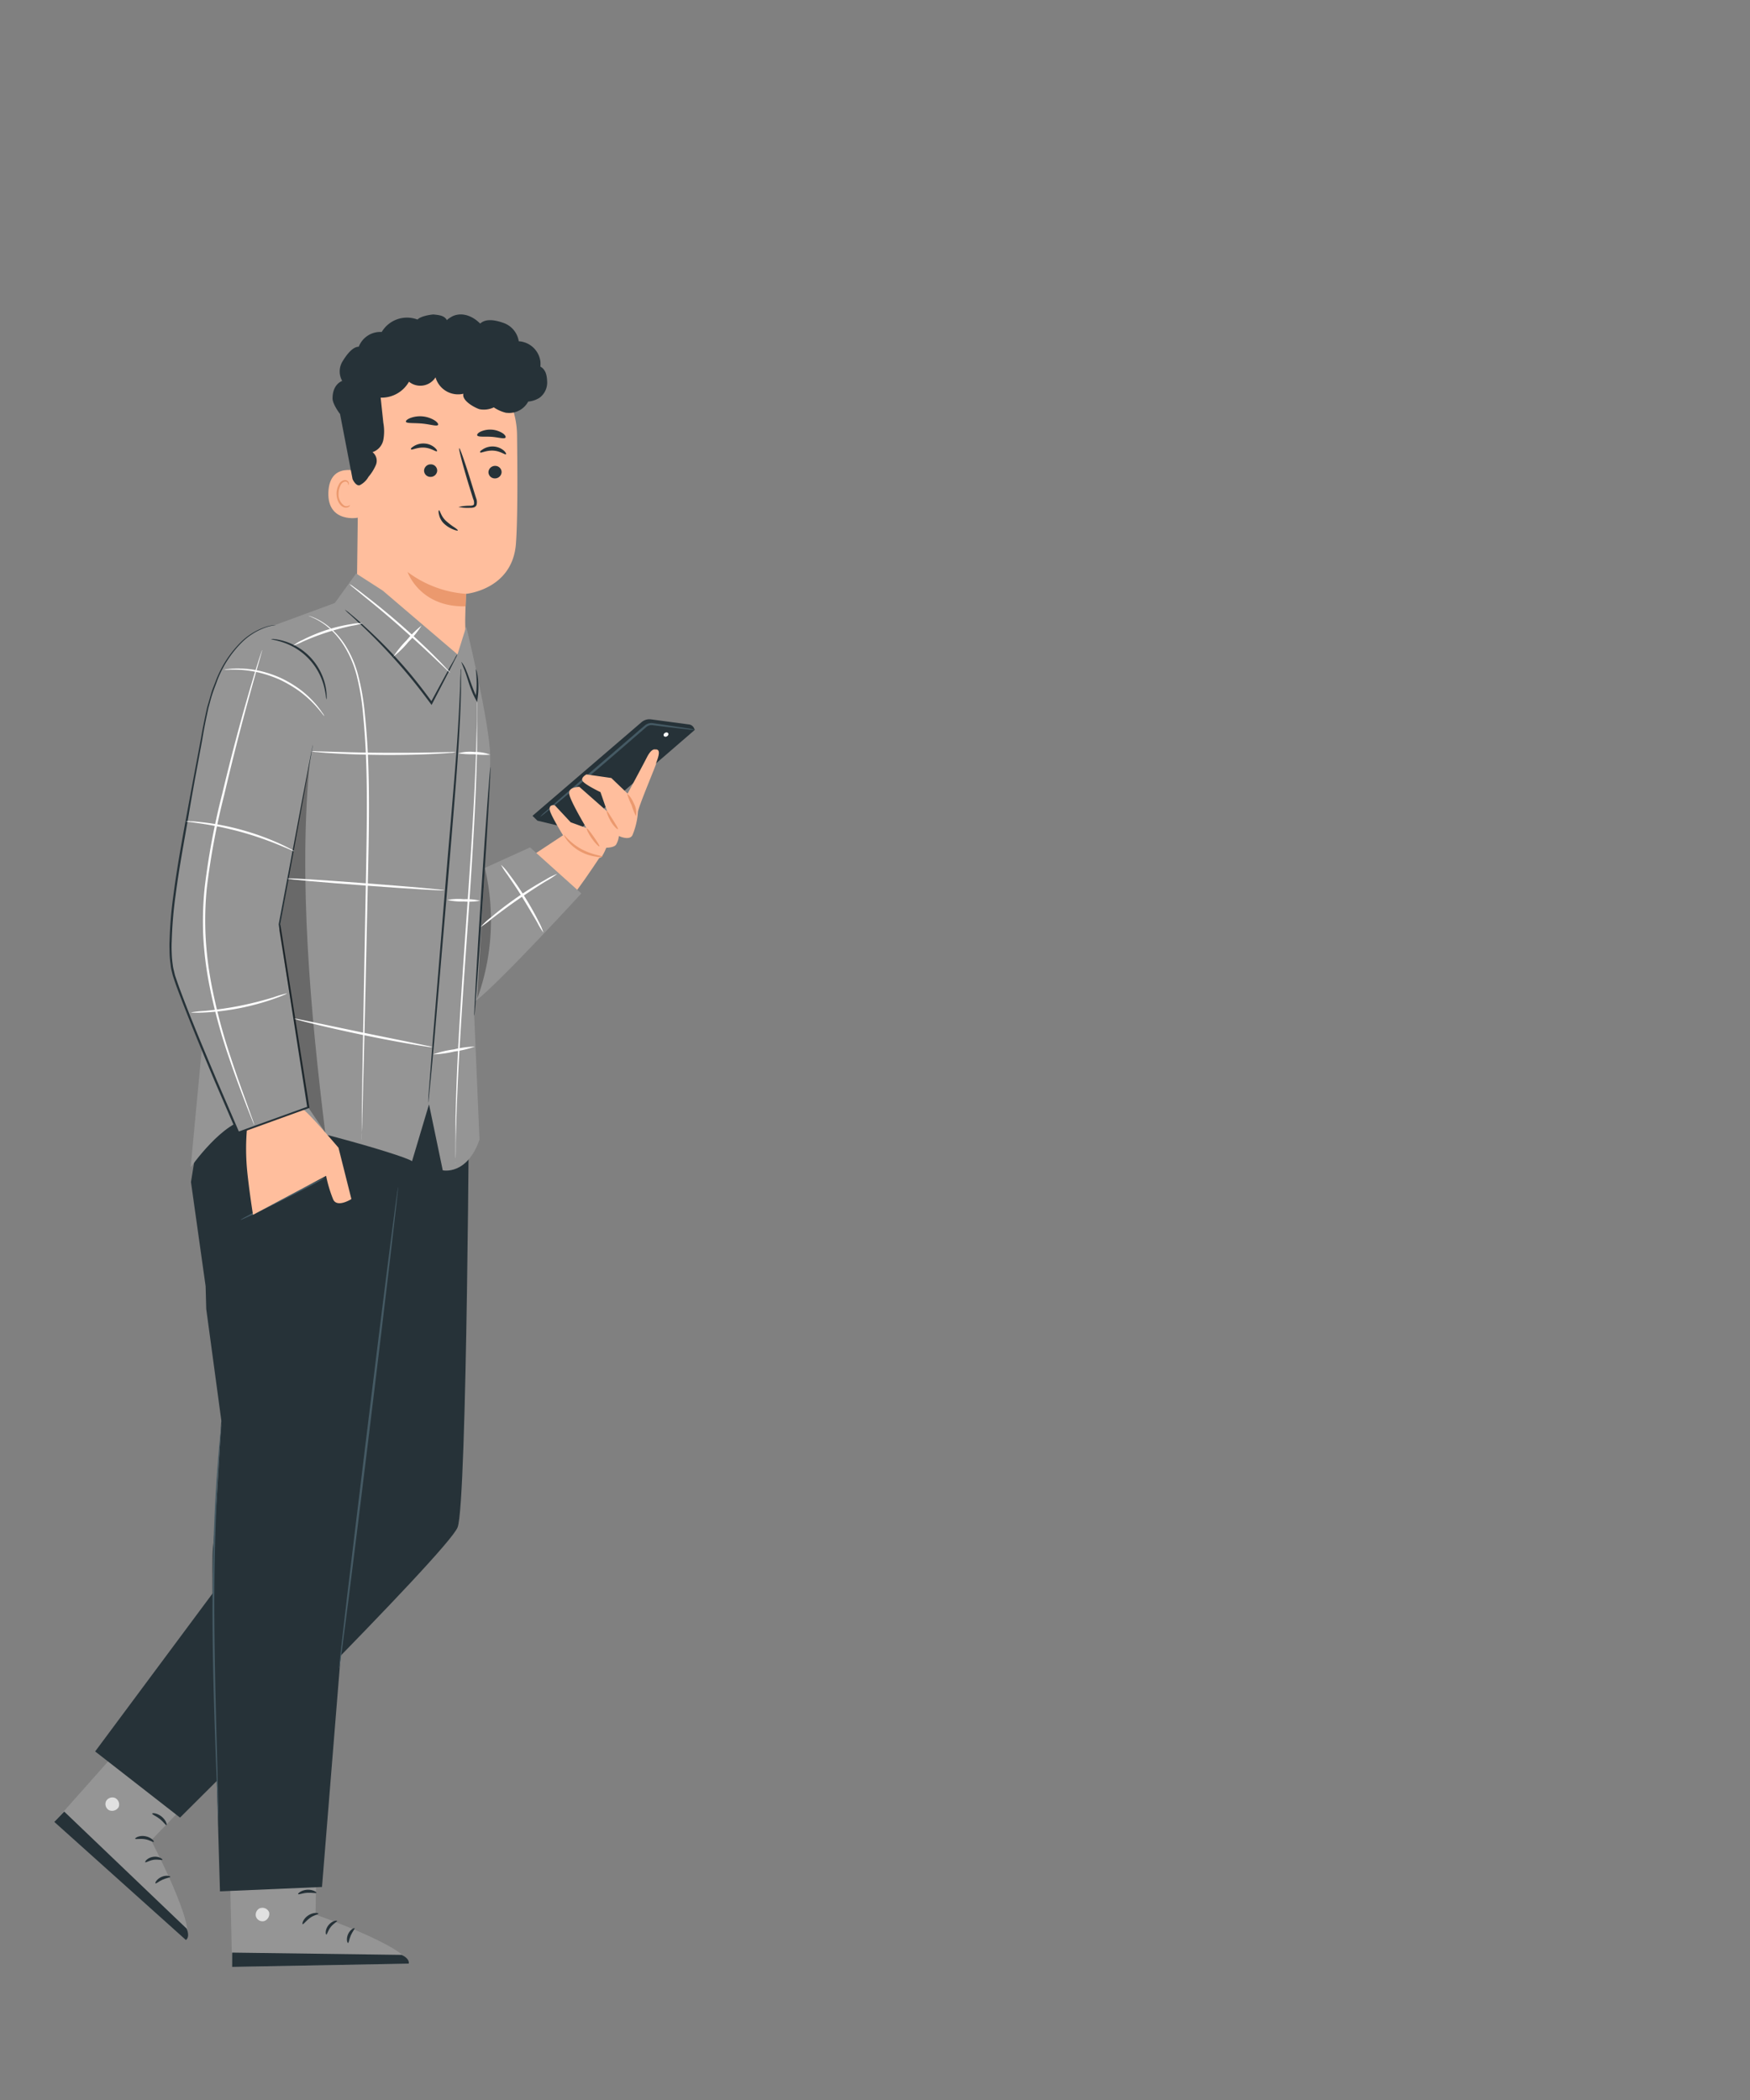 <svg id="Character" xmlns="http://www.w3.org/2000/svg" viewBox="0 0 400 480"><rect x="0" y="0" width="400" height="480" fill="#808080" stroke="none"/><defs><style>.cls-1{fill:#959595;}.cls-2{fill:#e0e0e0;}.cls-3{fill:#263238;}.cls-4{fill:#ffbe9d;}.cls-5{fill:#fff;}.cls-6{fill:#455a64;}.cls-7{fill:#eb996e;}.cls-8{opacity:0.3;}</style></defs><path class="cls-1" d="M72.49,416.78l-.37,20.84S93.18,445,93.49,448.85l-40.43.73-.76-32.49Z"/><path class="cls-2" d="M59.59,436.09A1.65,1.65,0,0,0,58.48,438a1.58,1.58,0,0,0,1.88,1.11,1.74,1.74,0,0,0,1.16-2,1.64,1.64,0,0,0-2.08-.94"/><path class="cls-3" d="M53.06,449.58l0-3.27,38.74.52s1.82.75,1.64,2Z"/><path class="cls-3" d="M72.77,437.4c0,.2-1,.3-1.94,1s-1.47,1.49-1.65,1.41.09-1.22,1.27-2S72.81,437.22,72.77,437.4Z"/><path class="cls-3" d="M77.05,439.08c0,.19-.8.54-1.46,1.38s-.83,1.74-1,1.73-.34-1.12.49-2.15S77,438.89,77.05,439.08Z"/><path class="cls-3" d="M79.55,444.11c-.18,0-.47-.94,0-2s1.41-1.54,1.49-1.37-.47.75-.86,1.65S79.74,444.08,79.55,444.11Z"/><path class="cls-3" d="M72.33,432.64c-.08.18-1-.07-2.1,0s-2,.47-2.09.3.72-.89,2-1S72.42,432.48,72.33,432.64Z"/><path class="cls-1" d="M49,405.66l-14.46,15s10.4,19.74,8,22.77l-30.1-27L34,392.14Z"/><path class="cls-2" d="M26.38,411a1.66,1.66,0,0,0-2.11.64,1.6,1.6,0,0,0,.62,2.1,1.74,1.74,0,0,0,2.23-.69,1.65,1.65,0,0,0-.88-2.11"/><path class="cls-3" d="M12.41,416.44l2.27-2.36,28,26.77s.82,1.79-.18,2.59Z"/><path class="cls-3" d="M35.15,421c-.14.14-.94-.45-2.08-.62s-2.09.09-2.17-.09.89-.83,2.28-.59S35.3,420.85,35.15,421Z"/><path class="cls-3" d="M37.13,425.09c-.09.17-1-.15-2,0s-1.79.7-1.93.56.51-1.05,1.83-1.24S37.25,425,37.13,425.09Z"/><path class="cls-3" d="M35.54,430.48c-.17-.09.29-1,1.39-1.48s2.07-.17,2,0-.86.23-1.75.63S35.69,430.59,35.54,430.48Z"/><path class="cls-3" d="M38.06,417.17c-.18.07-.67-.73-1.55-1.42s-1.77-1-1.73-1.2,1.13-.16,2.15.66S38.24,417.12,38.06,417.17Z"/><path class="cls-4" d="M128.71,190.91l-17.78,11.74.27,4.65,4.63,9.79s2.15,2,8.44-4.34,14.27-19.05,14.27-19.05Z"/><path class="cls-3" d="M158.64,166.45a1.45,1.45,0,0,0-1.16-.86l-8.71-1.17a2.78,2.78,0,0,0-2.12.64l-24.94,21.42,1.13,1.1,9.36,2.25,26.61-23Z"/><path class="cls-5" d="M151.73,168.22a.53.53,0,0,0,.74.05.52.52,0,0,0,.26-.68.54.54,0,0,0-.75-.05A.51.51,0,0,0,151.73,168.22Z"/><path class="cls-6" d="M158.81,166.84a9.87,9.87,0,0,1-1.71-.13l-4.64-.54-3.2-.4a1.84,1.84,0,0,0-1.51.39l-1.42,1.23L140,172.88c-4.53,3.89-8.65,7.38-11.65,9.89l-3.58,2.95a10.69,10.69,0,0,1-1.35,1,11,11,0,0,1,1.22-1.18l3.46-3.07c2.94-2.58,7-6.12,11.56-10L146,167l1.45-1.23a2.31,2.31,0,0,1,1.85-.47l3.2.47,4.62.7A10,10,0,0,1,158.81,166.84Z"/><path class="cls-4" d="M149.76,171.31s-.79-.38-1.89,1.78-4.42,8.3-4.42,8.3l-3.72-3.56-5.68-.82s-1.51.77-.8,1.62,4,2.43,4,2.43l1.52,4.39-6.34-5.59s-2.62-.05-2.32,1.65,3.93,7.75,3.93,7.75l-3.6-1.31-3.62-3.88s-1.36-.31-1.18,1,3.57,6.68,3.57,6.68l4.75,4.21s3.08.61,3.61-.19a10.65,10.65,0,0,0,1-2s1.71,0,2.23-.68a5,5,0,0,0,.66-2s2.39,1.14,3.09-.17a16.59,16.59,0,0,0,1.26-5.28c.05-1.14,4.17-10.76,4.15-11.09S151.52,171.09,149.76,171.31Z"/><path class="cls-7" d="M137.76,195.8a3.11,3.11,0,0,1-1.56,0,10.18,10.18,0,0,1-6.48-3.6c-.6-.76-.85-1.32-.79-1.35s1.47,1.89,4,3.25S137.78,195.62,137.76,195.8Z"/><path class="cls-7" d="M137,193.46c-.12.11-.95-.68-1.75-1.83s-1.26-2.2-1.12-2.27.81.81,1.6,1.94S137.14,193.36,137,193.46Z"/><path class="cls-7" d="M141.24,189.52c-.12.11-1-.66-1.67-1.84s-1-2.27-.89-2.33.69.89,1.39,2S141.37,189.42,141.24,189.52Z"/><path class="cls-7" d="M145.36,186.55a14.82,14.82,0,0,1-1-2.54,15.67,15.67,0,0,1-1-2.51c.12-.1,1,.84,1.59,2.29A4.34,4.34,0,0,1,145.36,186.55Z"/><path class="cls-4" d="M102.39,167.37c-6.76-.23-21-19.82-20.89-26.58L82,100.12C81.82,89.19,88,80,98.94,80.06l1,.06a19.56,19.56,0,0,1,18.24,19.24c.12,9.47.14,19.94-.26,25-.84,10.45-11.41,11.38-11.41,11.38s-.1,2.43-.17,5.5c-.17,6.92,2.54,26.33-4.38,26.09Z"/><path class="cls-7" d="M106.52,135.74a25.36,25.36,0,0,1-13.36-5s2.75,8.09,13.26,7.85Z"/><path class="cls-3" d="M114.65,107.94a1.51,1.51,0,0,1-1.55,1.41,1.44,1.44,0,0,1-1.45-1.45,1.5,1.5,0,0,1,1.54-1.41A1.44,1.44,0,0,1,114.65,107.94Z"/><path class="cls-3" d="M115.65,103.83c-.2.18-1.27-.73-2.88-.83s-2.84.62-3,.41.14-.43.68-.77a4.09,4.09,0,0,1,2.42-.58,4,4,0,0,1,2.27.91C115.6,103.39,115.75,103.75,115.65,103.83Z"/><path class="cls-3" d="M99.93,107.61A1.5,1.5,0,0,1,98.38,109a1.44,1.44,0,0,1-1.45-1.45,1.5,1.5,0,0,1,1.54-1.41A1.44,1.44,0,0,1,99.93,107.61Z"/><path class="cls-3" d="M99.86,103.14c-.2.19-1.28-.73-2.89-.83s-2.84.62-3,.41.13-.43.67-.77a4.13,4.13,0,0,1,2.42-.57,3.91,3.91,0,0,1,2.28.91C99.81,102.7,100,103.06,99.86,103.14Z"/><path class="cls-3" d="M104.8,115.89a10.74,10.74,0,0,1,2.64-.3c.41,0,.81-.07.9-.34a2.15,2.15,0,0,0-.2-1.24c-.31-1-.65-2.09-1-3.21-1.39-4.56-2.36-8.31-2.18-8.36s1.46,3.6,2.85,8.17l1,3.22a2.37,2.37,0,0,1,.1,1.63,1,1,0,0,1-.71.55,2.62,2.62,0,0,1-.71.06A10.83,10.83,0,0,1,104.8,115.89Z"/><path class="cls-3" d="M100.12,97.12c-.25.4-1.78-.14-3.68-.31s-3.5,0-3.66-.41c-.07-.21.27-.56,1-.85a6.37,6.37,0,0,1,5.59.56C100,96.52,100.23,96.93,100.12,97.12Z"/><path class="cls-3" d="M115.52,100.05c-.35.34-1.64-.11-3.22-.21s-2.92.1-3.21-.3c-.12-.19.11-.55.71-.86a5.35,5.35,0,0,1,5.18.4C115.52,99.49,115.68,99.87,115.52,100.05Z"/><path class="cls-4" d="M82.36,107.93c-.17-.09-7-2.61-7.3,4.56s7,5.94,7,5.74S82.36,107.93,82.36,107.93Z"/><path class="cls-7" d="M80,115.43s-.12.09-.34.18a1.24,1.24,0,0,1-.93,0,3.09,3.09,0,0,1-1.34-2.82,4.24,4.24,0,0,1,.42-1.78,1.43,1.43,0,0,1,1-.92.65.65,0,0,1,.73.36c.08.21,0,.35.07.36s.16-.11.11-.41a.81.81,0,0,0-.26-.46,1,1,0,0,0-.69-.2,1.72,1.72,0,0,0-1.34,1.06,4.24,4.24,0,0,0-.51,2c0,1.45.69,2.83,1.72,3.17a1.38,1.38,0,0,0,1.15-.15C80,115.61,80,115.45,80,115.43Z"/><path class="cls-3" d="M100.35,116.64c-.1,0-.17.4,0,1a4,4,0,0,0,1.24,2.14,6.63,6.63,0,0,0,2.06,1.26c.57.22,1,.3,1,.2s-.25-.33-.74-.67a15.52,15.52,0,0,1-1.79-1.35C100.78,118.12,100.58,116.6,100.35,116.64Z"/><path class="cls-3" d="M48.29,241.32l-4.64,28.86L47,294l.14,5.19,3.44,25.44s-1.28,24-1.91,29.18,1.61,78.5,1.61,78.5l23.32-1s8.82-108.74,8.79-109.93S94.55,240,94.55,240Z"/><path class="cls-3" d="M107.24,245.78s-.47,97.67-2.64,103.31-63.45,66.36-63.45,66.36l-19.4-15.12,49.54-66.67,3-93.06Z"/><path class="cls-6" d="M91,271.31c.13,0-2.77,24.68-6.48,55.08s-6.81,55-7,55,2.77-24.68,6.48-55.09S90.84,271.3,91,271.31Z"/><path class="cls-6" d="M50.62,324.66v.24c0,.19,0,.42,0,.71,0,.65-.11,1.56-.19,2.71-.2,2.35-.41,5.75-.67,10-.47,8.41-.87,20.06-.76,32.92s.48,24.51.69,32.94c.1,4.19.18,7.59.24,10,0,1.15,0,2.05,0,2.71,0,.29,0,.52,0,.71a.87.87,0,0,1,0,.24.75.75,0,0,1,0-.24c0-.19,0-.42,0-.71,0-.65-.07-1.56-.12-2.71-.09-2.39-.22-5.79-.39-10-.3-8.42-.76-20.07-.84-32.95s.35-24.53.91-32.94c.3-4.21.57-7.61.82-10,.12-1.14.22-2.05.28-2.7,0-.29.07-.52.09-.7A.68.68,0,0,1,50.62,324.66Z"/><path class="cls-6" d="M74.19,269.25c.06.12-4.18,2.35-9.48,5s-9.64,4.69-9.7,4.57,4.19-2.36,9.49-5S74.13,269.13,74.19,269.25Z"/><path class="cls-1" d="M121.16,193.69l11.71,10.53s-18.33,20-24,24.45,1.81-30.22,1.81-30.22Z"/><path class="cls-1" d="M81.4,131.08l-4.87,6.75-19,7L49,209.28l-5.42,57.55S51.14,256,57,255.85s35.19,8.06,37.18,9.57l3.88-13,3.14,15.08s5.52,1.24,8.4-7l-1.22-28.59s3.88-51.56,3.66-59.33-5.47-29.37-5.47-29.37l-2,6.37L87.49,135Z"/><path class="cls-1" d="M63.05,142.87s-12.45,0-16.47,23S36.76,213.71,39.74,223s14.68,35.91,14.68,35.91l16-5.78-6.58-41.86,7.62-41S72.44,144.56,63.05,142.87Z"/><path class="cls-4" d="M77.37,262.34s-7.64-9-8.23-8.77l-12.7,4.58a52.43,52.43,0,0,0,.09,9.8c.49,4.7,1.3,9.72,1.3,9.72l16.71-8.91a29.71,29.71,0,0,0,1.63,5.43c.93,1.94,4.15-.12,4.15-.12Z"/><path class="cls-3" d="M71.5,170.25s0,.25-.11.74-.21,1.21-.37,2.14c-.34,1.9-.84,4.66-1.48,8.2-1.3,7.12-3.18,17.37-5.48,29.93v-.06c1.89,11.92,4.15,26.2,6.63,41.86l0,.19-.18.06-16,5.79-.21.08L54.2,259l-5.1-11.82c-3.06-7.25-6-14.34-8.61-21.31-.33-.87-.61-1.75-.91-2.63-.14-.44-.23-.9-.35-1.35A7.93,7.93,0,0,1,39,220.5a23.05,23.05,0,0,1-.24-2.73c0-.91-.07-1.81,0-2.71a92.76,92.76,0,0,1,.88-10.45c.88-6.77,2.08-13.15,3.17-19.11s2.15-11.51,3.1-16.58c.43-2.54.93-4.95,1.44-7.23.32-1.12.63-2.2.94-3.26s.75-2,1.11-3a24.9,24.9,0,0,1,5.75-8.75,14.7,14.7,0,0,1,5.66-3.42,9.63,9.63,0,0,1,1.69-.37l.44,0h.15l-.58.08a10.25,10.25,0,0,0-1.67.41,14.92,14.92,0,0,0-5.56,3.46,24.77,24.77,0,0,0-5.63,8.73c-.35,1-.74,1.94-1.09,3s-.6,2.13-.92,3.25c-.49,2.26-1,4.66-1.4,7.21-.93,5.07-2,10.63-3,16.59s-2.25,12.34-3.12,19.1a94.68,94.68,0,0,0-.87,10.4,26.67,26.67,0,0,0,0,2.68,21.86,21.86,0,0,0,.23,2.68,8.31,8.31,0,0,0,.25,1.32c.11.44.19.88.33,1.32.3.86.59,1.74.91,2.61,2.57,6.95,5.55,14,8.62,21.28l5.09,11.82-.3-.13,16-5.78-.15.26c-2.44-15.66-4.67-29.95-6.53-41.88v-.06c2.37-12.55,4.3-22.78,5.64-29.9.68-3.53,1.21-6.29,1.57-8.18l.42-2.13C71.43,170.5,71.5,170.25,71.5,170.25Z"/><path class="cls-3" d="M104.56,149.54a4.58,4.58,0,0,1-.38.85L103,152.72c-1.06,2.06-2.5,4.85-4.19,8.1l-.16.32-.21-.29c-1.49-2-3.2-4.26-5.08-6.51a130,130,0,0,0-10.09-10.8c-1.36-1.31-2.49-2.34-3.27-3.06a10.07,10.07,0,0,1-1.19-1.14,11.07,11.07,0,0,1,1.31,1c.82.68,2,1.67,3.39,3A110.15,110.15,0,0,1,93.75,154c1.88,2.27,3.59,4.5,5.07,6.56l-.38,0,4.34-8c.52-.93,1-1.68,1.28-2.28A3.43,3.43,0,0,1,104.56,149.54Z"/><path class="cls-3" d="M108.75,153c.17-.05,1,2.87.4,6.78l-.1.68-.34-.63c-.18-.33-.36-.69-.53-1.05-.91-2-1.39-4-1.89-5.3s-.88-2.13-.81-2.17a7.2,7.2,0,0,1,1.13,2.05c.58,1.32,1.13,3.24,2,5.22.16.35.33.7.5,1l-.44.06a21.24,21.24,0,0,0,.23-4.73C108.87,153.69,108.71,153,108.75,153Z"/><path class="cls-3" d="M105.37,152.86a.76.76,0,0,1,0,.26c0,.2,0,.45,0,.76,0,.66,0,1.64,0,2.9,0,2.53-.14,6.19-.39,10.7-.48,9-1.58,21.45-2.71,35.19l-3,35.16c-.41,4.47-.74,8.1-1,10.65-.12,1.23-.22,2.2-.29,2.9,0,.31-.06.55-.08.75a1.18,1.18,0,0,1,0,.25.78.78,0,0,1,0-.25c0-.2,0-.45,0-.76,0-.7.11-1.67.19-2.9.2-2.56.48-6.19.82-10.67.73-9,1.75-21.45,2.87-35.17s2.28-26.16,2.84-35.17c.29-4.51.45-8.16.55-10.68,0-1.23.07-2.21.1-2.91,0-.31,0-.55,0-.75A1.83,1.83,0,0,1,105.37,152.86Z"/><path class="cls-3" d="M112.09,175.27c.14,0-.58,12.75-1.6,28.46s-1.95,28.43-2.08,28.42.59-12.75,1.6-28.46S112,175.26,112.09,175.27Z"/><path class="cls-3" d="M74.61,159.85c-.09,0-.09-1.15-.54-2.92a14.38,14.38,0,0,0-9.24-10.05c-1.72-.6-2.87-.7-2.86-.79a2.52,2.52,0,0,1,.81,0,11.56,11.56,0,0,1,2.16.45,13.71,13.71,0,0,1,9.46,10.29,11.25,11.25,0,0,1,.26,2.2A2.29,2.29,0,0,1,74.61,159.85Z"/><g class="cls-8"><path d="M109.07,228.28a52.22,52.22,0,0,0,1.76-29.83c-.63,10-1.16,20-1.79,30.06"/></g><g class="cls-8"><path d="M70.83,173.82c-4.11,21.35-7.44,41.6-7,38.8l6.61,40.47,3.9,5.78C71,231.71,68.16,200.87,70.83,173.82Z"/></g><path class="cls-3" d="M125.06,87.13c-.06-1.39-.34-2.66-1.54-3.33a6.75,6.75,0,0,0,0-1.2A5.33,5.33,0,0,0,118.57,78a5.29,5.29,0,0,0-3.38-4.15c-1.77-.64-4.06-1.16-5.44.11-1.67-1.69-4-2.64-6.15-1.75-.28.11-1.47.81-1.43,1-.59-1.11-1.84-1.2-3.09-1.33-.42,0-2.87.33-3.66,1.16a6.72,6.72,0,0,0-8.17,2.84A5.29,5.29,0,0,0,82,79.25c-1.51,0-3,2.16-3.78,3.48a4.39,4.39,0,0,0,0,4.34s-2.21.68-2.21,4c0,1.34,1.78,3.69,1.71,3.53l2.84,14.77c-.07.07.78,1.83,1.67,1.53a4.73,4.73,0,0,0,2-1.92,10.44,10.44,0,0,0,1.7-2.74,2.49,2.49,0,0,0-.79-2.89,3.73,3.73,0,0,0,2.48-2.8,10.87,10.87,0,0,0,0-3.9c-.2-1.92-.41-3.84-.61-5.76a7.19,7.19,0,0,0,6.47-3.64,4.12,4.12,0,0,0,6.07-1A5.36,5.36,0,0,0,105.92,90c-.39,1.46,2.18,3,3.62,3.52a5.23,5.23,0,0,0,3.33-.41,8.4,8.4,0,0,0,2.83,1.25h0l.16,0a4.93,4.93,0,0,0,4.87-2.57,5.83,5.83,0,0,0,2.59-.87A4.34,4.34,0,0,0,125.06,87.13Z"/><path class="cls-5" d="M67.25,194.56c0,.07-1.35-.54-3.51-1.43a78.66,78.66,0,0,0-8.59-2.95,77.61,77.61,0,0,0-8.9-1.89c-2.31-.35-3.74-.49-3.74-.57a3.71,3.71,0,0,1,1,0c.66,0,1.6.1,2.77.23a57.31,57.31,0,0,1,9,1.75,58.83,58.83,0,0,1,8.61,3.11c1.07.49,1.91.92,2.49,1.23A4.58,4.58,0,0,1,67.25,194.56Z"/><path class="cls-5" d="M58.11,257.13a1.23,1.23,0,0,1-.12-.27q-.14-.3-.33-.78c-.29-.73-.69-1.74-1.19-3-1-2.64-2.49-6.46-4.11-11.26a124.65,124.65,0,0,1-4.61-17.18,80.1,80.1,0,0,1-1.28-10.44,74.17,74.17,0,0,1,.31-11.29,165.09,165.09,0,0,1,4-21.41c1.55-6.51,3.07-12.34,4.42-17.22s2.51-8.8,3.34-11.5c.42-1.33.74-2.37,1-3.11l.27-.81c.06-.18.1-.27.11-.26a1,1,0,0,1-.06.28l-.22.82c-.21.75-.51,1.8-.89,3.13-.77,2.72-1.88,6.66-3.18,11.55s-2.78,10.72-4.3,17.23a167.55,167.55,0,0,0-4,21.36A74.41,74.41,0,0,0,47,214.15a81.46,81.46,0,0,0,1.24,10.38,128.18,128.18,0,0,0,4.49,17.14c1.57,4.81,3,8.65,3.95,11.31.46,1.3.83,2.33,1.1,3.06.11.33.2.6.28.81A1.28,1.28,0,0,1,58.11,257.13Z"/><path class="cls-5" d="M65.62,227.05a3.07,3.07,0,0,1-.79.4c-.52.23-1.29.53-2.26.87a57,57,0,0,1-15.63,3.1c-1,.05-1.85.07-2.42.06a3.77,3.77,0,0,1-.89-.07,28.35,28.35,0,0,1,3.28-.36c2-.19,4.81-.54,7.85-1.14s5.75-1.35,7.7-1.94A26.65,26.65,0,0,1,65.62,227.05Z"/><path class="cls-5" d="M74.13,163.66c-.08.05-.89-1.2-2.54-2.92A25.36,25.36,0,0,0,68.44,158a29.4,29.4,0,0,0-4.39-2.6,27.72,27.72,0,0,0-4.83-1.66,25.72,25.72,0,0,0-4.13-.63c-2.38-.15-3.86.05-3.87,0a3.79,3.79,0,0,1,1-.19,9.49,9.49,0,0,1,1.23-.11,14.53,14.53,0,0,1,1.63,0,22,22,0,0,1,4.22.52,25.79,25.79,0,0,1,4.93,1.66,26.2,26.2,0,0,1,4.47,2.69,22.42,22.42,0,0,1,3.12,2.88,14.53,14.53,0,0,1,1.05,1.25,9.68,9.68,0,0,1,.71,1A3.58,3.58,0,0,1,74.13,163.66Z"/><path class="cls-5" d="M82.7,260.67a1.34,1.34,0,0,1,0-.32v-1c0-.86,0-2.08,0-3.63,0-3.2.11-7.75.18-13.37.21-11.32.49-26.9.81-44.11.15-8.61.27-16.82,0-24.27-.13-3.73-.37-7.26-.69-10.56a55.21,55.21,0,0,0-1.49-9.07,24.32,24.32,0,0,0-3-6.93,17.75,17.75,0,0,0-3.77-4.25,14.58,14.58,0,0,0-3.06-1.9c-.75-.35-1.17-.48-1.16-.51a7.56,7.56,0,0,1,1.2.41,13.83,13.83,0,0,1,3.14,1.84,17.8,17.8,0,0,1,3.9,4.25,24.1,24.1,0,0,1,3.08,7,55,55,0,0,1,1.57,9.12c.34,3.31.6,6.86.74,10.59.3,7.47.19,15.69,0,24.3-.37,17.21-.71,32.78-1,44.1-.14,5.62-.26,10.18-.35,13.37,0,1.55-.09,2.77-.12,3.63,0,.4,0,.71,0,1A2.72,2.72,0,0,1,82.7,260.67Z"/><path class="cls-5" d="M98.84,239.36a6.22,6.22,0,0,1-1.27-.13c-.8-.11-2-.3-3.41-.54-2.88-.49-6.84-1.23-11.2-2.13s-8.29-1.8-11.13-2.49c-1.42-.34-2.56-.63-3.35-.85a6.07,6.07,0,0,1-1.21-.38,5.55,5.55,0,0,1,1.26.18l3.38.69,11.16,2.34,11.16,2.27,3.38.71A5.58,5.58,0,0,1,98.84,239.36Z"/><path class="cls-5" d="M101.55,203.5c0,.14-8-.34-17.93-1.08S65.71,201,65.73,200.81s8,.34,17.93,1.09S101.56,203.35,101.55,203.5Z"/><path class="cls-5" d="M104.17,171.93a5.75,5.75,0,0,1-1.29.16c-.83.08-2,.15-3.53.23-3,.15-7.1.27-11.66.24S79,172.37,76,172.18c-1.49-.09-2.69-.18-3.52-.27a5.7,5.7,0,0,1-1.29-.18,6.88,6.88,0,0,1,1.3,0l3.53.1c3,.1,7.1.21,11.65.23s8.67,0,11.65-.09l3.53-.06A6.58,6.58,0,0,1,104.17,171.93Z"/><path class="cls-5" d="M82.88,142.46a14.94,14.94,0,0,1-2.39.56,58.3,58.3,0,0,0-5.69,1.5,55.87,55.87,0,0,0-5.5,2.1,15.2,15.2,0,0,1-2.26.94,9.24,9.24,0,0,1,2.11-1.28A38.86,38.86,0,0,1,74.64,144a37.51,37.51,0,0,1,5.78-1.37A9.25,9.25,0,0,1,82.88,142.46Z"/><path class="cls-5" d="M102.91,153.76A5.57,5.57,0,0,1,102,153l-2.39-2.26c-2-1.91-4.84-4.53-8-7.34s-6.14-5.26-8.3-7l-2.54-2.09a6.47,6.47,0,0,1-.9-.81,5.24,5.24,0,0,1,1,.65c.64.45,1.55,1.12,2.65,2,2.22,1.69,5.22,4.11,8.41,6.92s6,5.48,7.93,7.46c1,1,1.76,1.81,2.29,2.39A5.75,5.75,0,0,1,102.91,153.76Z"/><path class="cls-5" d="M96.35,143a21.93,21.93,0,0,1-3,3.72,22,22,0,0,1-3.43,3.37,22.38,22.38,0,0,1,3-3.72A22.56,22.56,0,0,1,96.35,143Z"/><path class="cls-5" d="M112.07,172.51a20.94,20.94,0,0,1-3.68-.11,21.63,21.63,0,0,1-3.67-.21,9.55,9.55,0,0,1,3.7-.31A9.51,9.51,0,0,1,112.07,172.51Z"/><path class="cls-5" d="M109.71,205.87a13.53,13.53,0,0,1-3.74.18,13.74,13.74,0,0,1-3.73-.35,13.32,13.32,0,0,1,3.74-.17A13.53,13.53,0,0,1,109.71,205.87Z"/><path class="cls-5" d="M109.05,160.43a1.39,1.39,0,0,1,0,.27l0,.8c0,.75,0,1.78,0,3.08s0,3,0,4.88-.06,4.06-.14,6.45c-.27,9.56-1.09,22.75-2.12,37.3s-1.91,27.73-2.28,37.28q-.17,3.58-.22,6.44c-.06,1.9-.11,3.53-.11,4.87s0,2.33-.06,3.08c0,.32,0,.59,0,.8a.94.94,0,0,1,0,.27.94.94,0,0,1,0-.27c0-.21,0-.48,0-.8,0-.75,0-1.78,0-3.08s0-3,0-4.87.06-4.07.14-6.46c.28-9.56,1.11-22.74,2.13-37.3s1.91-27.72,2.27-37.27c.11-2.39.18-4.55.22-6.45s.1-3.53.11-4.87,0-2.33,0-3.07l0-.81A.94.94,0,0,1,109.05,160.43Z"/><path class="cls-5" d="M108.55,239.22a22.88,22.88,0,0,1-4.72,1.13A23.14,23.14,0,0,1,99,241a22.88,22.88,0,0,1,4.72-1.13A22.35,22.35,0,0,1,108.55,239.22Z"/><path class="cls-5" d="M127.38,199.73a21,21,0,0,1-2.62,1.71c-1.64,1-3.89,2.46-6.31,4.13s-4.55,3.29-6.08,4.46a21.7,21.7,0,0,1-2.52,1.86,16,16,0,0,1,2.29-2.14c1.48-1.26,3.59-2.92,6-4.6s4.72-3.08,6.41-4A16.53,16.53,0,0,1,127.38,199.73Z"/><path class="cls-5" d="M124.19,213.15a15,15,0,0,1-1.39-2.3c-.82-1.43-2-3.4-3.29-5.54s-2.61-4-3.54-5.39a16.09,16.09,0,0,1-1.45-2.25,11.58,11.58,0,0,1,1.75,2c1,1.31,2.34,3.18,3.68,5.33s2.44,4.16,3.17,5.64A12.4,12.4,0,0,1,124.19,213.15Z"/></svg>